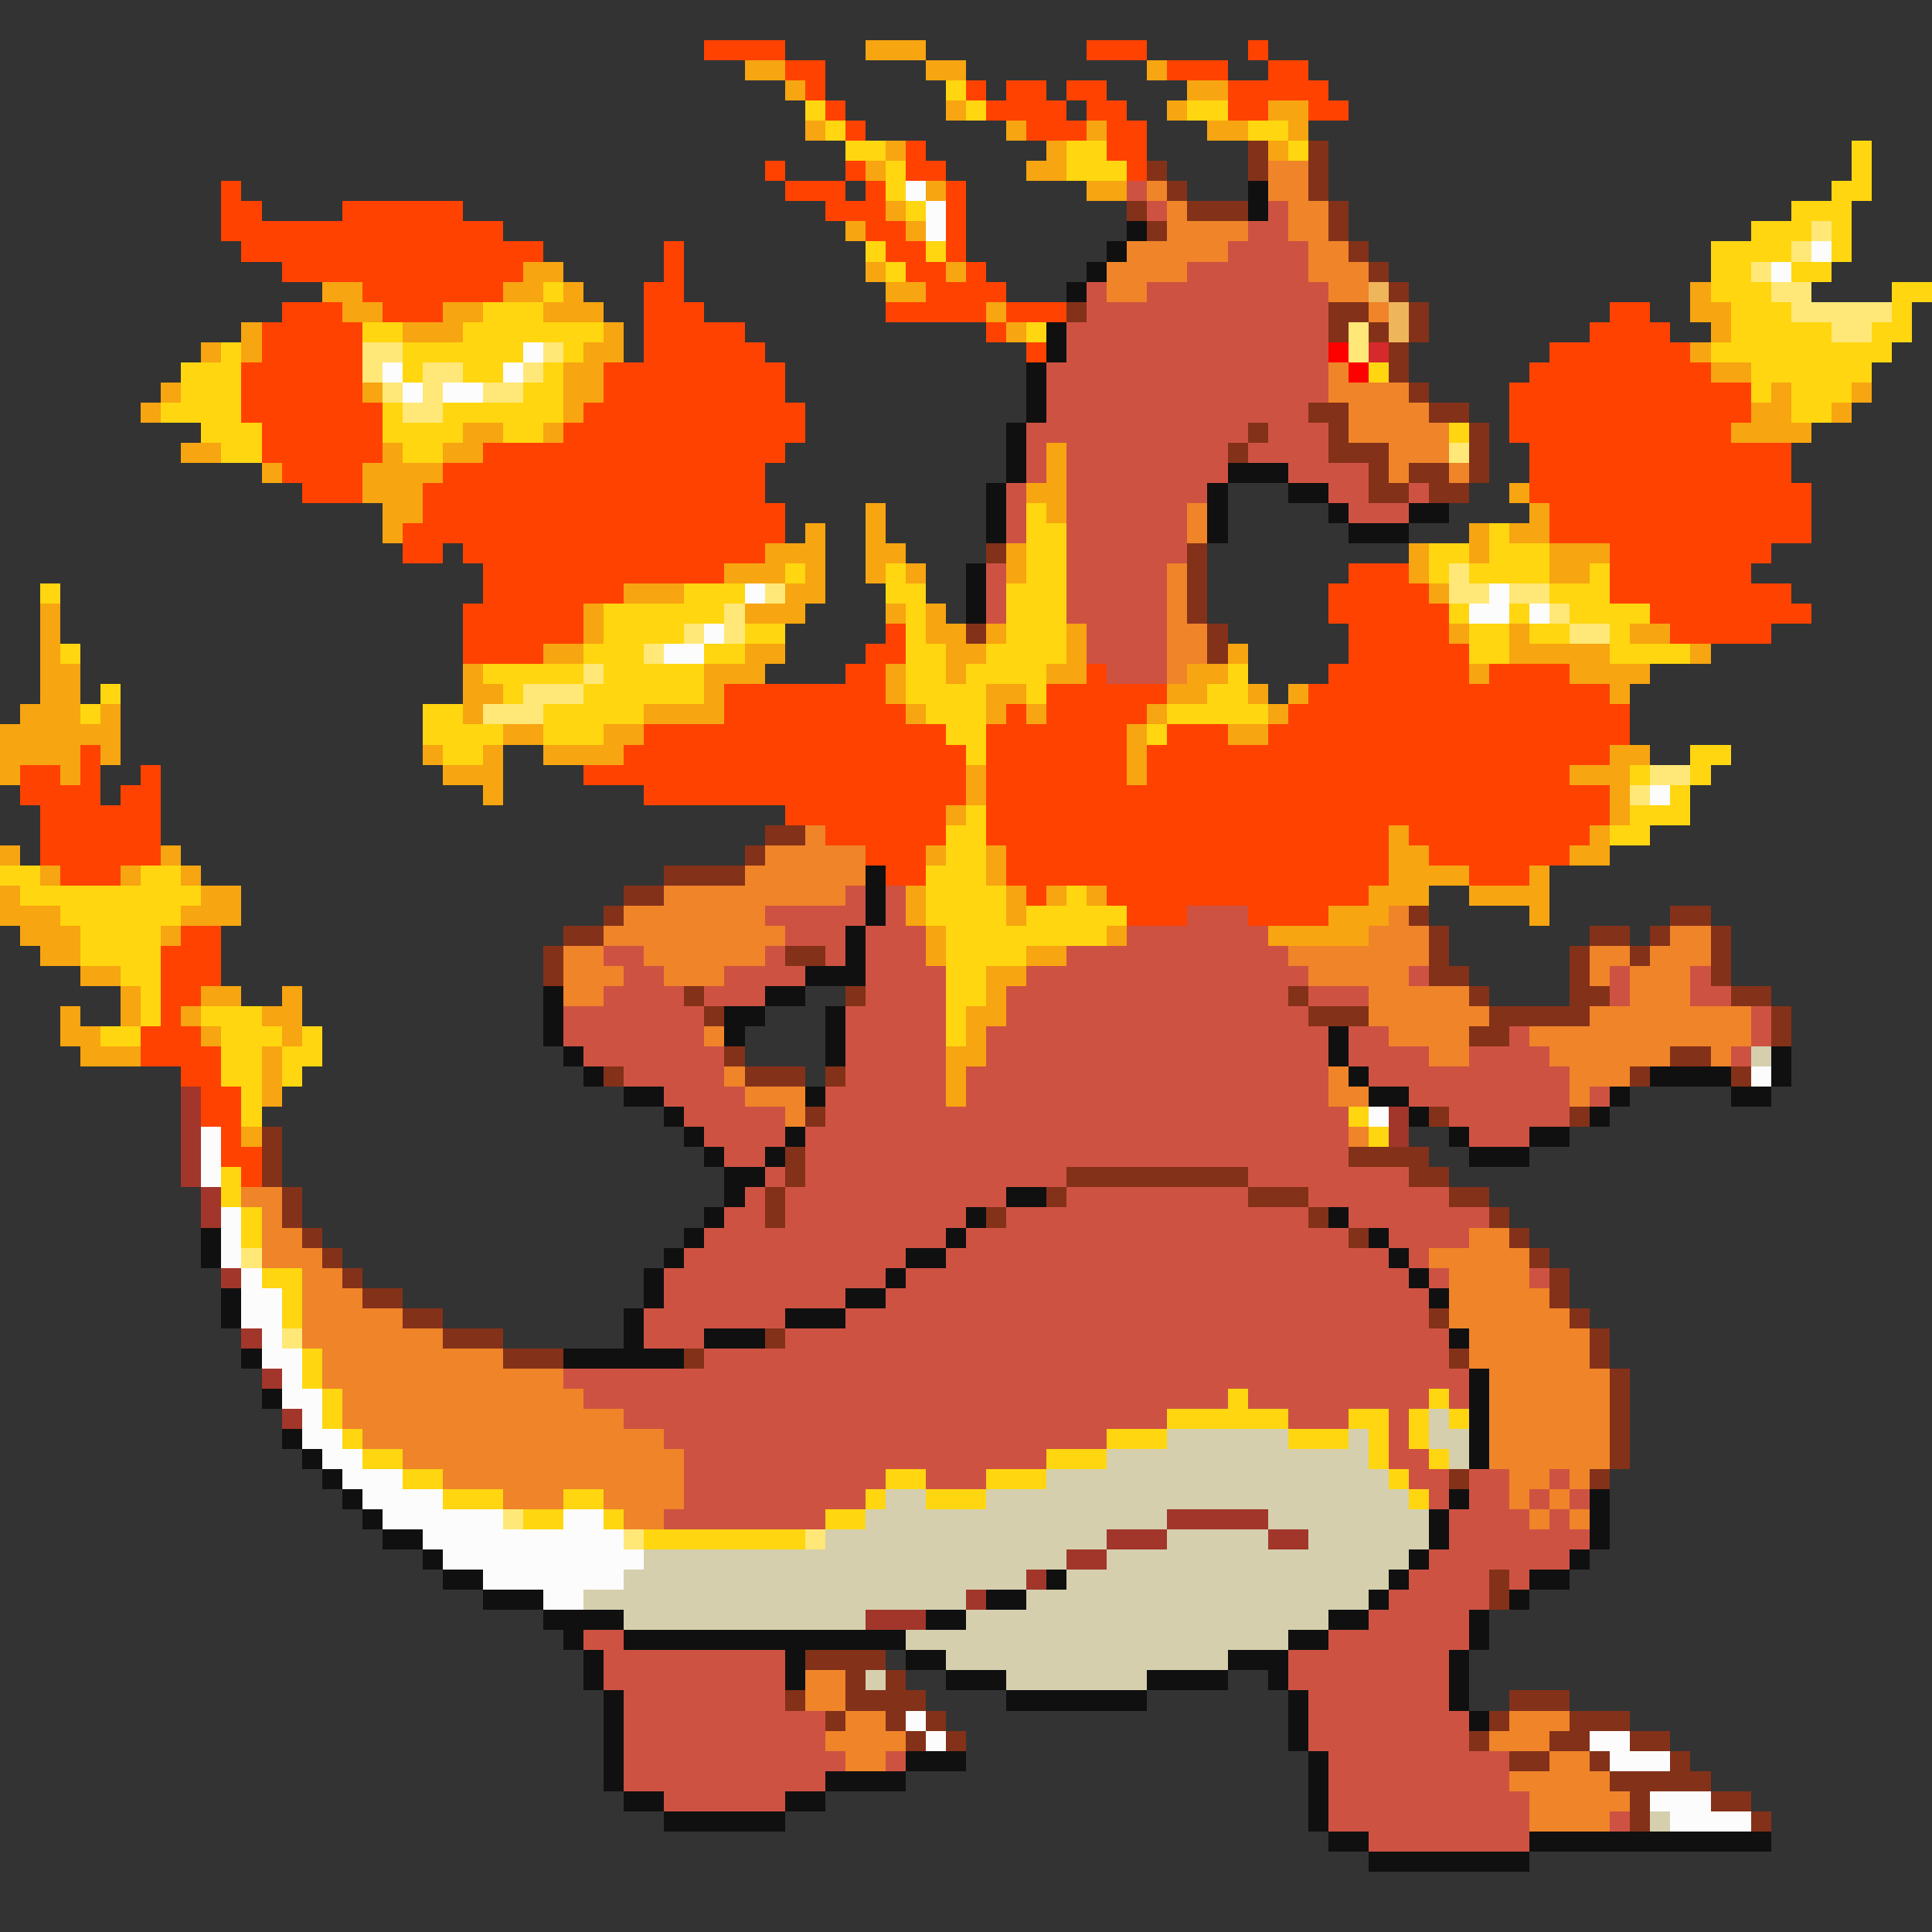 <svg xmlns="http://www.w3.org/2000/svg" viewBox="0 -0.5 96 96" shape-rendering="crispEdges">
<rect x="0" y="-0.5" width="96" height="96" fill="#333333" stroke="none"/>
<path stroke="#ff4200" d="M35 2h4M54 2h3M62 2h1M39 3h2M58 3h3M63 3h2M40 4h1M48 4h1M50 4h2M53 4h2M61 4h5M41 5h1M49 5h4M54 5h2M61 5h2M65 5h2M42 6h1M51 6h3M55 6h2M45 7h1M55 7h2M38 8h1M42 8h1M45 8h2M56 8h1M11 9h1M39 9h3M43 9h1M47 9h1M11 10h2M17 10h6M41 10h3M47 10h1M11 11h14M43 11h2M47 11h1M12 12h15M33 12h1M44 12h2M47 12h1M14 13h12M33 13h1M45 13h2M48 13h1M18 14h7M32 14h2M46 14h4M14 15h3M19 15h3M32 15h3M44 15h5M50 15h3M80 15h2M13 16h5M32 16h5M49 16h1M79 16h4M13 17h5M32 17h6M51 17h1M77 17h7M12 18h6M30 18h9M76 18h9M12 19h6M30 19h9M75 19h12M12 20h7M29 20h11M75 20h12M13 21h6M28 21h12M75 21h11M13 22h6M24 22h15M76 22h13M14 23h4M22 23h16M76 23h13M15 24h3M21 24h17M76 24h14M21 25h18M77 25h13M20 26h19M77 26h13M20 27h2M23 27h15M80 27h8M24 28h12M67 28h3M80 28h7M24 29h7M66 29h5M80 29h9M23 30h6M66 30h6M82 30h8M23 31h6M44 31h1M67 31h5M83 31h5M23 32h4M43 32h2M67 32h6M42 33h2M54 33h1M66 33h7M74 33h4M36 34h8M52 34h6M65 34h15M36 35h9M50 35h1M52 35h5M64 35h17M32 36h15M49 36h7M58 36h3M63 36h18M4 37h1M31 37h17M49 37h7M57 37h23M1 38h2M4 38h1M7 38h1M29 38h19M49 38h7M57 38h21M1 39h4M6 39h2M32 39h16M49 39h31M2 40h6M39 40h8M49 40h31M2 41h6M41 41h6M49 41h20M70 41h9M2 42h6M43 42h3M50 42h19M71 42h7M3 43h3M44 43h2M50 43h19M73 43h3M51 44h1M55 44h13M56 45h3M62 45h4M9 46h2M8 47h3M8 48h3M8 49h2M8 50h1M7 51h3M7 52h4M9 53h2M10 54h2M10 55h2M11 56h1M11 57h2M12 58h1" />
<path stroke="#f7a510" d="M43 2h3M37 3h2M46 3h2M57 3h1M39 4h1M59 4h2M47 5h1M58 5h1M63 5h2M40 6h1M50 6h1M54 6h1M60 6h2M64 6h1M44 7h1M52 7h1M63 7h1M43 8h1M51 8h2M46 9h1M54 9h2M44 10h1M42 11h1M45 11h1M26 13h2M43 13h1M47 13h1M16 14h2M25 14h2M28 14h1M44 14h2M84 14h1M17 15h2M22 15h2M27 15h3M49 15h1M84 15h2M12 16h1M20 16h3M30 16h1M50 16h1M85 16h1M10 17h1M12 17h1M29 17h2M84 17h1M28 18h2M85 18h2M8 19h1M18 19h1M28 19h2M88 19h1M92 19h1M7 20h1M28 20h1M87 20h2M91 20h1M23 21h2M27 21h1M86 21h4M9 22h2M19 22h1M22 22h2M52 22h1M13 23h1M18 23h4M52 23h1M18 24h3M51 24h2M75 24h1M19 25h2M43 25h1M52 25h1M76 25h1M19 26h1M40 26h1M43 26h1M73 26h1M75 26h2M38 27h3M43 27h2M50 27h1M70 27h1M73 27h1M77 27h3M36 28h3M40 28h1M43 28h1M45 28h1M50 28h1M70 28h1M77 28h2M31 29h3M39 29h2M71 29h1M2 30h1M29 30h1M37 30h3M44 30h1M46 30h1M2 31h1M29 31h1M46 31h2M49 31h1M53 31h1M72 31h1M75 31h1M81 31h2M2 32h1M27 32h2M37 32h2M47 32h2M53 32h1M61 32h1M75 32h5M84 32h1M2 33h2M23 33h1M35 33h3M44 33h1M47 33h1M52 33h2M59 33h2M73 33h1M78 33h4M2 34h2M23 34h2M35 34h1M44 34h1M49 34h2M58 34h2M62 34h1M64 34h1M80 34h1M1 35h3M5 35h1M23 35h1M32 35h4M45 35h1M49 35h1M51 35h1M57 35h1M63 35h1M0 36h6M25 36h2M30 36h2M56 36h1M61 36h2M0 37h4M5 37h1M21 37h1M24 37h1M27 37h4M56 37h1M80 37h2M0 38h1M3 38h1M22 38h3M48 38h1M56 38h1M78 38h3M24 39h1M48 39h1M80 39h1M47 40h1M80 40h1M69 41h1M79 41h1M0 42h1M8 42h1M46 42h1M49 42h1M69 42h2M78 42h2M2 43h1M6 43h1M9 43h1M49 43h1M69 43h4M76 43h1M0 44h1M10 44h2M45 44h1M50 44h1M52 44h1M54 44h1M68 44h3M73 44h4M0 45h3M9 45h3M45 45h1M50 45h1M66 45h3M76 45h1M1 46h3M8 46h1M46 46h1M55 46h1M63 46h5M2 47h2M46 47h1M51 47h2M4 48h2M49 48h2M6 49h1M10 49h2M14 49h1M49 49h1M3 50h1M6 50h1M9 50h1M13 50h2M48 50h2M3 51h2M10 51h1M14 51h1M48 51h1M4 52h3M13 52h1M47 52h2M13 53h1M47 53h1M13 54h1M47 54h1M12 56h1" />
<path stroke="#ffd610" d="M47 4h1M40 5h1M48 5h1M59 5h2M41 6h1M62 6h2M42 7h2M53 7h2M64 7h1M92 7h1M44 8h1M53 8h3M92 8h1M44 9h1M91 9h2M45 10h1M89 10h3M87 11h3M91 11h1M43 12h1M46 12h1M85 12h4M91 12h1M44 13h1M85 13h2M89 13h2M27 14h1M85 14h3M94 14h2M24 15h3M86 15h3M94 15h1M18 16h2M23 16h7M51 16h1M86 16h5M93 16h2M11 17h1M20 17h6M28 17h1M85 17h9M9 18h3M20 18h1M23 18h2M27 18h1M68 18h1M87 18h6M9 19h3M26 19h2M87 19h1M89 19h3M8 20h4M19 20h1M22 20h6M89 20h2M10 21h3M19 21h4M25 21h2M72 21h1M11 22h2M20 22h2M51 25h1M51 26h2M74 26h1M51 27h2M71 27h2M74 27h3M39 28h1M44 28h1M51 28h2M71 28h1M73 28h4M79 28h1M2 29h1M34 29h3M44 29h2M50 29h3M77 29h3M30 30h6M45 30h1M50 30h3M72 30h1M75 30h1M78 30h4M30 31h4M37 31h2M45 31h1M50 31h3M73 31h2M76 31h2M80 31h1M3 32h1M29 32h3M35 32h2M45 32h2M49 32h4M73 32h2M80 32h4M24 33h5M30 33h5M45 33h2M48 33h4M61 33h1M5 34h1M25 34h1M29 34h6M45 34h4M51 34h1M60 34h2M4 35h1M21 35h2M27 35h5M46 35h3M58 35h5M21 36h4M27 36h3M47 36h2M57 36h1M22 37h2M48 37h1M84 37h2M81 38h1M84 38h1M83 39h1M48 40h1M81 40h3M47 41h2M80 41h2M47 42h2M0 43h2M7 43h2M46 43h3M1 44h9M46 44h4M53 44h1M3 45h6M46 45h4M51 45h5M4 46h4M47 46h8M4 47h4M47 47h4M6 48h2M47 48h2M7 49h1M47 49h2M7 50h1M10 50h3M47 50h1M5 51h2M11 51h3M15 51h1M47 51h1M11 52h2M14 52h2M11 53h2M14 53h1M12 54h1M12 55h1M67 55h1M68 56h1M11 58h1M11 59h1M12 60h1M12 61h1M13 63h2M14 64h1M14 65h1M15 67h1M15 68h1M16 69h1M61 69h1M71 69h1M16 70h1M58 70h6M67 70h2M70 70h1M72 70h1M17 71h1M55 71h3M64 71h3M68 71h1M70 71h1M18 72h2M52 72h3M68 72h1M71 72h1M20 73h2M44 73h2M49 73h3M69 73h1M22 74h3M28 74h2M43 74h1M46 74h3M70 74h1M26 75h2M30 75h1M41 75h2M32 76h8" />
<path stroke="#843119" d="M62 7h1M65 7h1M57 8h1M62 8h1M65 8h1M58 9h1M65 9h1M56 10h1M59 10h3M66 10h1M57 11h1M66 11h1M67 12h1M68 13h1M69 14h1M53 15h1M66 15h2M70 15h1M66 16h1M68 16h1M70 16h1M69 17h1M69 18h1M70 19h1M65 20h2M71 20h2M62 21h1M66 21h1M73 21h1M61 22h1M66 22h3M73 22h1M68 23h1M70 23h2M73 23h1M68 24h2M71 24h2M49 27h1M59 27h1M59 28h1M59 29h1M59 30h1M48 31h1M60 31h1M60 32h1M38 41h2M37 42h1M33 43h4M31 44h2M30 45h1M70 45h1M83 45h2M28 46h2M71 46h1M79 46h2M82 46h1M85 46h1M27 47h1M39 47h2M71 47h1M78 47h1M81 47h1M85 47h1M27 48h1M71 48h2M78 48h1M85 48h1M34 49h1M42 49h1M64 49h1M73 49h1M78 49h2M86 49h2M35 50h1M65 50h3M74 50h5M88 50h1M73 51h2M88 51h1M36 52h1M83 52h2M30 53h1M37 53h3M41 53h1M81 53h1M86 53h1M40 55h1M71 55h1M78 55h1M13 56h1M13 57h1M39 57h1M67 57h4M13 58h1M39 58h1M53 58h9M70 58h2M14 59h1M38 59h1M52 59h1M62 59h3M72 59h2M14 60h1M38 60h1M49 60h1M65 60h1M74 60h1M15 61h1M67 61h1M75 61h1M16 62h1M76 62h1M17 63h1M77 63h1M18 64h2M77 64h1M20 65h2M71 65h1M78 65h1M22 66h3M38 66h1M79 66h1M25 67h3M34 67h1M72 67h1M79 67h1M80 68h1M80 69h1M80 70h1M80 71h1M80 72h1M72 73h1M79 73h1M74 78h1M74 79h1M40 82h4M42 83h1M44 83h1M39 84h1M42 84h4M75 84h3M41 85h1M44 85h1M46 85h1M74 85h1M78 85h3M45 86h1M47 86h1M73 86h1M77 86h2M81 86h2M75 87h2M79 87h1M83 87h1M80 88h5M81 89h1M85 89h2M81 90h1M87 90h1" />
<path stroke="#ef8429" d="M63 8h2M57 9h1M63 9h2M58 10h1M64 10h2M58 11h4M64 11h2M56 12h5M65 12h2M55 13h4M65 13h3M55 14h2M66 14h2M68 15h1M66 18h1M66 19h4M67 20h4M67 21h5M69 22h3M69 23h1M72 23h1M59 25h1M59 26h1M58 28h1M58 29h1M58 30h1M58 31h2M58 32h2M58 33h1M40 41h1M38 42h5M37 43h6M33 44h9M31 45h7M69 45h1M30 46h9M68 46h3M83 46h2M28 47h2M32 47h6M64 47h7M79 47h2M82 47h3M28 48h3M33 48h3M65 48h5M79 48h1M81 48h3M28 49h2M68 49h5M81 49h3M68 50h6M79 50h8M35 51h1M69 51h4M76 51h11M71 52h2M77 52h6M85 52h1M36 53h1M66 53h1M78 53h3M37 54h3M66 54h2M78 54h1M39 55h1M67 56h1M12 59h2M13 60h1M13 61h2M73 61h2M13 62h3M71 62h5M15 63h2M72 63h4M15 64h3M72 64h5M15 65h5M72 65h6M15 66h7M73 66h6M16 67h9M73 67h6M16 68h12M74 68h6M17 69h12M74 69h6M17 70h14M74 70h6M18 71h15M74 71h6M20 72h14M74 72h6M22 73h12M75 73h2M78 73h1M25 74h3M30 74h4M75 74h1M77 74h1M31 75h2M76 75h1M78 75h1M40 83h2M40 84h2M42 85h2M75 85h3M41 86h4M74 86h3M42 87h2M77 87h2M75 88h5M76 89h5M76 90h4" />
<path stroke="#fcfcfc" d="M45 9h1M46 10h1M46 11h1M90 12h1M88 13h1M26 17h1M19 18h1M25 18h1M20 19h1M22 19h2M37 29h1M74 29h1M73 30h2M76 30h1M35 31h1M33 32h2M82 39h1M87 53h1M68 55h1M10 56h1M10 57h1M10 58h1M11 60h1M11 61h1M11 62h1M12 63h1M12 64h2M12 65h2M13 66h1M13 67h2M14 68h1M14 69h2M15 70h1M15 71h2M16 72h2M17 73h3M18 74h4M19 75h6M28 75h2M21 76h10M22 77h10M24 78h7M27 79h2M45 85h1M46 86h1M79 86h2M80 87h3M82 89h3M83 90h4" />
<path stroke="#ce5242" d="M56 9h1M57 10h1M63 10h1M62 11h2M61 12h4M59 13h6M54 14h1M57 14h9M54 15h12M53 16h13M53 17h13M52 18h14M52 19h14M52 20h13M51 21h11M63 21h3M51 22h1M53 22h8M62 22h4M51 23h1M53 23h8M64 23h4M50 24h1M53 24h7M66 24h2M70 24h1M50 25h1M53 25h6M67 25h3M50 26h1M53 26h6M53 27h6M49 28h1M53 28h5M49 29h1M53 29h5M49 30h1M53 30h5M54 31h4M54 32h4M55 33h3M42 44h1M44 44h1M38 45h5M44 45h1M59 45h3M39 46h3M43 46h3M56 46h7M30 47h2M38 47h1M41 47h1M43 47h3M53 47h11M31 48h2M36 48h4M43 48h4M51 48h14M70 48h1M80 48h1M84 48h1M30 49h4M35 49h3M43 49h4M50 49h14M65 49h3M80 49h1M84 49h2M28 50h7M42 50h5M50 50h15M87 50h1M28 51h7M42 51h5M49 51h17M67 51h2M75 51h1M87 51h1M29 52h7M42 52h5M49 52h17M67 52h4M73 52h4M86 52h1M31 53h5M42 53h5M48 53h18M68 53h10M33 54h4M41 54h6M48 54h18M70 54h8M79 54h1M34 55h5M41 55h26M72 55h6M35 56h4M40 56h27M73 56h3M36 57h2M40 57h27M38 58h1M40 58h13M62 58h8M37 59h1M39 59h11M53 59h9M65 59h7M36 60h2M39 60h9M50 60h15M67 60h7M35 61h12M48 61h19M69 61h4M34 62h11M47 62h22M70 62h1M33 63h11M45 63h25M71 63h1M76 63h1M33 64h9M44 64h27M32 65h7M42 65h29M32 66h3M39 66h33M35 67h37M28 68h45M29 69h32M62 69h9M72 69h1M31 70h27M64 70h3M69 70h1M33 71h22M69 71h1M34 72h18M69 72h2M34 73h10M46 73h3M70 73h2M73 73h2M77 73h1M34 74h9M71 74h1M73 74h2M76 74h1M78 74h1M33 75h8M72 75h4M77 75h1M72 76h7M71 77h7M70 78h4M75 78h1M69 79h5M68 80h5M29 81h2M66 81h7M30 82h9M64 82h8M30 83h9M64 83h8M31 84h8M65 84h7M31 85h10M65 85h8M31 86h10M65 86h8M31 87h11M44 87h1M66 87h9M31 88h10M66 88h9M33 89h6M66 89h10M66 90h10M80 90h1M68 91h8" />
<path stroke="#101010" d="M62 9h1M62 10h1M56 11h1M55 12h1M54 13h1M53 14h1M52 16h1M52 17h1M51 18h1M51 19h1M51 20h1M50 21h1M50 22h1M50 23h1M61 23h3M49 24h1M60 24h1M64 24h2M49 25h1M60 25h1M66 25h1M70 25h2M49 26h1M60 26h1M67 26h3M48 28h1M48 29h1M48 30h1M43 43h1M43 44h1M43 45h1M42 46h1M42 47h1M40 48h3M27 49h1M38 49h2M27 50h1M36 50h2M41 50h1M27 51h1M36 51h1M41 51h1M66 51h1M28 52h1M41 52h1M66 52h1M88 52h1M29 53h1M67 53h1M82 53h4M88 53h1M31 54h2M40 54h1M68 54h2M80 54h1M86 54h2M33 55h1M70 55h1M79 55h1M34 56h1M39 56h1M72 56h1M76 56h2M35 57h1M38 57h1M73 57h3M36 58h2M36 59h1M50 59h2M35 60h1M48 60h1M66 60h1M10 61h1M34 61h1M47 61h1M68 61h1M10 62h1M33 62h1M45 62h2M69 62h1M32 63h1M44 63h1M70 63h1M11 64h1M32 64h1M42 64h2M71 64h1M11 65h1M31 65h1M39 65h3M31 66h1M35 66h3M72 66h1M12 67h1M28 67h6M73 68h1M13 69h1M73 69h1M73 70h1M14 71h1M73 71h1M15 72h1M73 72h1M16 73h1M17 74h1M72 74h1M79 74h1M18 75h1M71 75h1M79 75h1M19 76h2M71 76h1M79 76h1M21 77h1M70 77h1M78 77h1M22 78h2M52 78h1M69 78h1M76 78h2M24 79h3M49 79h2M68 79h1M75 79h1M27 80h4M46 80h2M66 80h2M73 80h1M28 81h1M31 81h14M64 81h2M73 81h1M29 82h1M39 82h1M45 82h2M61 82h3M72 82h1M29 83h1M39 83h1M47 83h3M57 83h4M63 83h1M72 83h1M30 84h1M50 84h7M64 84h1M72 84h1M30 85h1M64 85h1M73 85h1M30 86h1M64 86h1M30 87h1M45 87h3M65 87h1M30 88h1M41 88h4M65 88h1M31 89h2M39 89h2M65 89h1M33 90h6M65 90h1M66 91h2M76 91h12M68 92h8" />
<path stroke="#ffe877" d="M90 11h1M89 12h1M87 13h1M88 14h2M89 15h5M67 16h1M91 16h2M18 17h2M27 17h1M67 17h1M18 18h1M21 18h2M26 18h1M19 19h1M21 19h1M24 19h2M20 20h2M72 22h1M72 28h1M38 29h1M72 29h2M75 29h2M36 30h1M77 30h1M34 31h1M36 31h1M78 31h2M32 32h1M29 33h1M26 34h3M24 35h3M82 38h2M81 39h1M12 62h1M14 66h1M25 75h1M31 76h1M40 76h1" />
<path stroke="#efb55a" d="M68 14h1M69 15h1M69 16h1" />
<path stroke="#ff0000" d="M66 17h1M67 18h1" />
<path stroke="#d6292c" d="M68 17h1" />
<path stroke="#d5cfae" d="M87 52h1M71 70h1M58 71h6M67 71h1M71 71h2M55 72h13M72 72h1M52 73h17M44 74h2M49 74h21M43 75h15M63 75h8M41 76h14M58 76h5M65 76h6M32 77h21M55 77h15M31 78h20M53 78h16M29 79h19M51 79h17M31 80h12M48 80h18M45 81h19M47 82h14M43 83h1M50 83h7M82 90h1" />
<path stroke="#a2362b" d="M9 54h1M9 55h1M69 55h1M9 56h1M69 56h1M9 57h1M9 58h1M10 59h1M10 60h1M11 63h1M12 66h1M13 68h1M14 70h1M58 75h5M55 76h3M63 76h2M53 77h2M51 78h1M48 79h1M43 80h3" />
</svg>